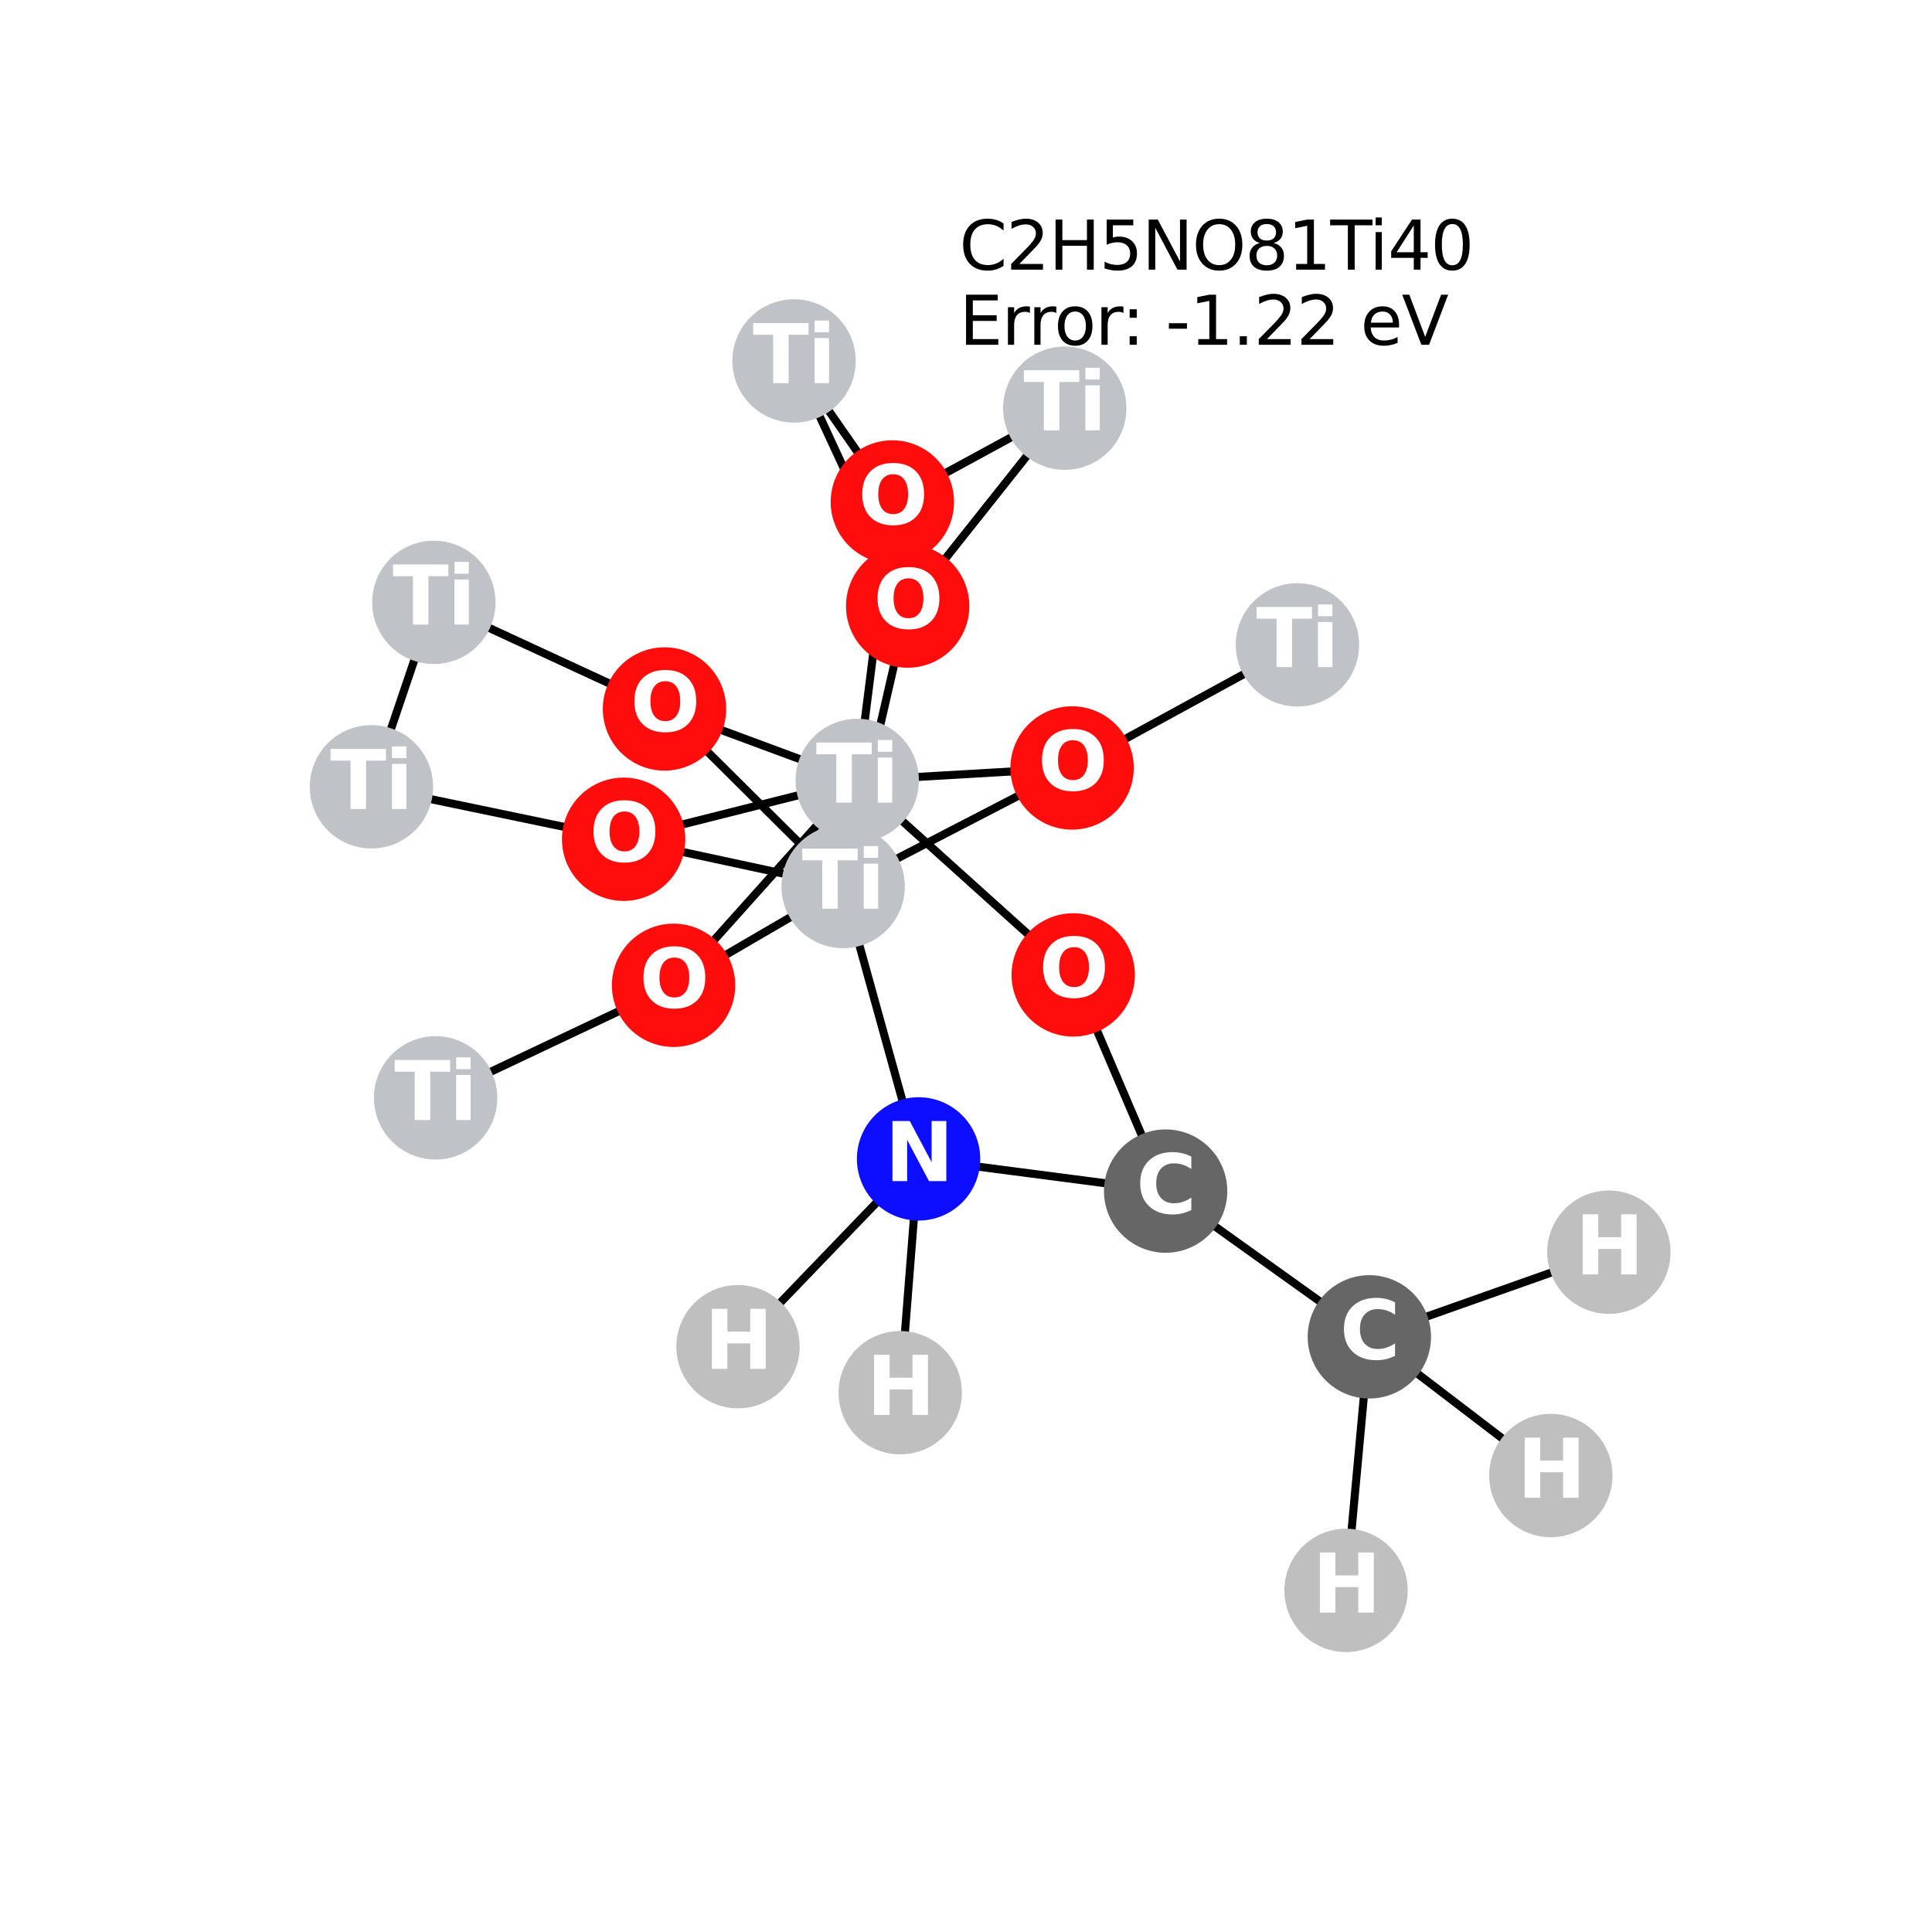 <?xml version="1.0" encoding="utf-8" standalone="no"?>
<!DOCTYPE svg PUBLIC "-//W3C//DTD SVG 1.1//EN"
  "http://www.w3.org/Graphics/SVG/1.1/DTD/svg11.dtd">
<svg xmlns:xlink="http://www.w3.org/1999/xlink" width="288pt" height="288pt" viewBox="0 0 288 288" xmlns="http://www.w3.org/2000/svg" version="1.1">
 <defs>
  <style type="text/css">*{stroke-linejoin: round; stroke-linecap: butt}</style>
 </defs>
 <g id="figure_1">
  <g id="patch_1">
   <path d="M 0 288 
L 288 288 
L 288 0 
L 0 0 
z
" style="fill: #ffffff"/>
  </g>
  <g id="axes_1">
   <g id="LineCollection_1">
    <path d="M 239.831 186.663 
L 204.128 199.279 
" clip-path="url(#p4a42ca466c)" style="fill: none; stroke: #000000; stroke-width: 1.2"/>
    <path d="M 127.784 116.338 
L 133.02 74.827 
" clip-path="url(#p4a42ca466c)" style="fill: none; stroke: #000000; stroke-width: 1.2"/>
    <path d="M 127.784 116.338 
L 159.813 114.479 
" clip-path="url(#p4a42ca466c)" style="fill: none; stroke: #000000; stroke-width: 1.2"/>
    <path d="M 127.784 116.338 
L 99.054 105.686 
" clip-path="url(#p4a42ca466c)" style="fill: none; stroke: #000000; stroke-width: 1.2"/>
    <path d="M 127.784 116.338 
L 100.405 146.878 
" clip-path="url(#p4a42ca466c)" style="fill: none; stroke: #000000; stroke-width: 1.2"/>
    <path d="M 127.784 116.338 
L 92.963 125.107 
" clip-path="url(#p4a42ca466c)" style="fill: none; stroke: #000000; stroke-width: 1.2"/>
    <path d="M 127.784 116.338 
L 159.983 145.329 
" clip-path="url(#p4a42ca466c)" style="fill: none; stroke: #000000; stroke-width: 1.2"/>
    <path d="M 158.724 60.846 
L 133.02 74.827 
" clip-path="url(#p4a42ca466c)" style="fill: none; stroke: #000000; stroke-width: 1.2"/>
    <path d="M 158.724 60.846 
L 135.304 90.346 
" clip-path="url(#p4a42ca466c)" style="fill: none; stroke: #000000; stroke-width: 1.2"/>
    <path d="M 64.674 89.793 
L 55.369 117.286 
" clip-path="url(#p4a42ca466c)" style="fill: none; stroke: #000000; stroke-width: 1.2"/>
    <path d="M 64.674 89.793 
L 99.054 105.686 
" clip-path="url(#p4a42ca466c)" style="fill: none; stroke: #000000; stroke-width: 1.2"/>
    <path d="M 193.406 96.128 
L 159.813 114.479 
" clip-path="url(#p4a42ca466c)" style="fill: none; stroke: #000000; stroke-width: 1.2"/>
    <path d="M 125.686 132.149 
L 159.813 114.479 
" clip-path="url(#p4a42ca466c)" style="fill: none; stroke: #000000; stroke-width: 1.2"/>
    <path d="M 125.686 132.149 
L 99.054 105.686 
" clip-path="url(#p4a42ca466c)" style="fill: none; stroke: #000000; stroke-width: 1.2"/>
    <path d="M 125.686 132.149 
L 135.304 90.346 
" clip-path="url(#p4a42ca466c)" style="fill: none; stroke: #000000; stroke-width: 1.2"/>
    <path d="M 125.686 132.149 
L 100.405 146.878 
" clip-path="url(#p4a42ca466c)" style="fill: none; stroke: #000000; stroke-width: 1.2"/>
    <path d="M 125.686 132.149 
L 92.963 125.107 
" clip-path="url(#p4a42ca466c)" style="fill: none; stroke: #000000; stroke-width: 1.2"/>
    <path d="M 125.686 132.149 
L 136.929 172.755 
" clip-path="url(#p4a42ca466c)" style="fill: none; stroke: #000000; stroke-width: 1.2"/>
    <path d="M 135.304 90.346 
L 118.364 53.804 
" clip-path="url(#p4a42ca466c)" style="fill: none; stroke: #000000; stroke-width: 1.2"/>
    <path d="M 118.364 53.804 
L 133.02 74.827 
" clip-path="url(#p4a42ca466c)" style="fill: none; stroke: #000000; stroke-width: 1.2"/>
    <path d="M 55.369 117.286 
L 92.963 125.107 
" clip-path="url(#p4a42ca466c)" style="fill: none; stroke: #000000; stroke-width: 1.2"/>
    <path d="M 100.405 146.878 
L 64.935 163.653 
" clip-path="url(#p4a42ca466c)" style="fill: none; stroke: #000000; stroke-width: 1.2"/>
    <path d="M 159.983 145.329 
L 173.758 177.555 
" clip-path="url(#p4a42ca466c)" style="fill: none; stroke: #000000; stroke-width: 1.2"/>
    <path d="M 173.758 177.555 
L 136.929 172.755 
" clip-path="url(#p4a42ca466c)" style="fill: none; stroke: #000000; stroke-width: 1.2"/>
    <path d="M 173.758 177.555 
L 204.128 199.279 
" clip-path="url(#p4a42ca466c)" style="fill: none; stroke: #000000; stroke-width: 1.2"/>
    <path d="M 136.929 172.755 
L 110.012 200.746 
" clip-path="url(#p4a42ca466c)" style="fill: none; stroke: #000000; stroke-width: 1.2"/>
    <path d="M 136.929 172.755 
L 134.193 207.608 
" clip-path="url(#p4a42ca466c)" style="fill: none; stroke: #000000; stroke-width: 1.2"/>
    <path d="M 204.128 199.279 
L 200.651 237.076 
" clip-path="url(#p4a42ca466c)" style="fill: none; stroke: #000000; stroke-width: 1.2"/>
    <path d="M 204.128 199.279 
L 231.179 219.956 
" clip-path="url(#p4a42ca466c)" style="fill: none; stroke: #000000; stroke-width: 1.2"/>
   </g>
   <g id="PathCollection_1">
    <defs>
     <path id="C0_0_ad37d9bdb3" d="M 0 8.944 
C 2.372 8.944 4.647 8.002 6.325 6.325 
C 8.002 4.647 8.944 2.372 8.944 -0 
C 8.944 -2.372 8.002 -4.647 6.325 -6.325 
C 4.647 -8.002 2.372 -8.944 0 -8.944 
C -2.372 -8.944 -4.647 -8.002 -6.325 -6.325 
C -8.002 -4.647 -8.944 -2.372 -8.944 0 
C -8.944 2.372 -8.002 4.647 -6.325 6.325 
C -4.647 8.002 -2.372 8.944 0 8.944 
z
"/>
    </defs>
    <g clip-path="url(#p4a42ca466c)">
     <use xlink:href="#C0_0_ad37d9bdb3" x="239.831" y="186.663" style="fill: #bfbfbf; stroke: #bfbfbf; stroke-width: 0.5"/>
    </g>
    <g clip-path="url(#p4a42ca466c)">
     <use xlink:href="#C0_0_ad37d9bdb3" x="127.784" y="116.338" style="fill: #bfc2c7; stroke: #bfc2c7; stroke-width: 0.5"/>
    </g>
    <g clip-path="url(#p4a42ca466c)">
     <use xlink:href="#C0_0_ad37d9bdb3" x="158.724" y="60.846" style="fill: #bfc2c7; stroke: #bfc2c7; stroke-width: 0.5"/>
    </g>
    <g clip-path="url(#p4a42ca466c)">
     <use xlink:href="#C0_0_ad37d9bdb3" x="64.674" y="89.793" style="fill: #bfc2c7; stroke: #bfc2c7; stroke-width: 0.5"/>
    </g>
    <g clip-path="url(#p4a42ca466c)">
     <use xlink:href="#C0_0_ad37d9bdb3" x="193.406" y="96.128" style="fill: #bfc2c7; stroke: #bfc2c7; stroke-width: 0.5"/>
    </g>
    <g clip-path="url(#p4a42ca466c)">
     <use xlink:href="#C0_0_ad37d9bdb3" x="125.686" y="132.149" style="fill: #bfc2c7; stroke: #bfc2c7; stroke-width: 0.5"/>
    </g>
    <g clip-path="url(#p4a42ca466c)">
     <use xlink:href="#C0_0_ad37d9bdb3" x="135.304" y="90.346" style="fill: #ff0d0d; stroke: #ff0d0d; stroke-width: 0.5"/>
    </g>
    <g clip-path="url(#p4a42ca466c)">
     <use xlink:href="#C0_0_ad37d9bdb3" x="118.364" y="53.804" style="fill: #bfc2c7; stroke: #bfc2c7; stroke-width: 0.5"/>
    </g>
    <g clip-path="url(#p4a42ca466c)">
     <use xlink:href="#C0_0_ad37d9bdb3" x="55.369" y="117.286" style="fill: #bfc2c7; stroke: #bfc2c7; stroke-width: 0.5"/>
    </g>
    <g clip-path="url(#p4a42ca466c)">
     <use xlink:href="#C0_0_ad37d9bdb3" x="100.405" y="146.878" style="fill: #ff0d0d; stroke: #ff0d0d; stroke-width: 0.5"/>
    </g>
    <g clip-path="url(#p4a42ca466c)">
     <use xlink:href="#C0_0_ad37d9bdb3" x="92.963" y="125.107" style="fill: #ff0d0d; stroke: #ff0d0d; stroke-width: 0.5"/>
    </g>
    <g clip-path="url(#p4a42ca466c)">
     <use xlink:href="#C0_0_ad37d9bdb3" x="64.935" y="163.653" style="fill: #bfc2c7; stroke: #bfc2c7; stroke-width: 0.5"/>
    </g>
    <g clip-path="url(#p4a42ca466c)">
     <use xlink:href="#C0_0_ad37d9bdb3" x="99.054" y="105.686" style="fill: #ff0d0d; stroke: #ff0d0d; stroke-width: 0.5"/>
    </g>
    <g clip-path="url(#p4a42ca466c)">
     <use xlink:href="#C0_0_ad37d9bdb3" x="133.02" y="74.827" style="fill: #ff0d0d; stroke: #ff0d0d; stroke-width: 0.5"/>
    </g>
    <g clip-path="url(#p4a42ca466c)">
     <use xlink:href="#C0_0_ad37d9bdb3" x="159.813" y="114.479" style="fill: #ff0d0d; stroke: #ff0d0d; stroke-width: 0.5"/>
    </g>
    <g clip-path="url(#p4a42ca466c)">
     <use xlink:href="#C0_0_ad37d9bdb3" x="159.983" y="145.329" style="fill: #ff0d0d; stroke: #ff0d0d; stroke-width: 0.5"/>
    </g>
    <g clip-path="url(#p4a42ca466c)">
     <use xlink:href="#C0_0_ad37d9bdb3" x="173.758" y="177.555" style="fill: #666666; stroke: #666666; stroke-width: 0.5"/>
    </g>
    <g clip-path="url(#p4a42ca466c)">
     <use xlink:href="#C0_0_ad37d9bdb3" x="136.929" y="172.755" style="fill: #0d0dff; stroke: #0d0dff; stroke-width: 0.5"/>
    </g>
    <g clip-path="url(#p4a42ca466c)">
     <use xlink:href="#C0_0_ad37d9bdb3" x="110.012" y="200.746" style="fill: #bfbfbf; stroke: #bfbfbf; stroke-width: 0.5"/>
    </g>
    <g clip-path="url(#p4a42ca466c)">
     <use xlink:href="#C0_0_ad37d9bdb3" x="134.193" y="207.608" style="fill: #bfbfbf; stroke: #bfbfbf; stroke-width: 0.5"/>
    </g>
    <g clip-path="url(#p4a42ca466c)">
     <use xlink:href="#C0_0_ad37d9bdb3" x="204.128" y="199.279" style="fill: #666666; stroke: #666666; stroke-width: 0.5"/>
    </g>
    <g clip-path="url(#p4a42ca466c)">
     <use xlink:href="#C0_0_ad37d9bdb3" x="200.651" y="237.076" style="fill: #bfbfbf; stroke: #bfbfbf; stroke-width: 0.5"/>
    </g>
    <g clip-path="url(#p4a42ca466c)">
     <use xlink:href="#C0_0_ad37d9bdb3" x="231.179" y="219.956" style="fill: #bfbfbf; stroke: #bfbfbf; stroke-width: 0.5"/>
    </g>
   </g>
   <g id="text_1">
    <g clip-path="url(#p4a42ca466c)">
     <!-- H -->
     <g style="fill: #ffffff" transform="translate(234.81 189.975) scale(0.12 -0.12)">
      <defs>
       <path id="DejaVuSans-Bold-48" d="M 588 4666 
L 1791 4666 
L 1791 2888 
L 3566 2888 
L 3566 4666 
L 4769 4666 
L 4769 0 
L 3566 0 
L 3566 1978 
L 1791 1978 
L 1791 0 
L 588 0 
L 588 4666 
z
" transform="scale(0.016)"/>
      </defs>
      <use xlink:href="#DejaVuSans-Bold-48"/>
     </g>
    </g>
   </g>
   <g id="text_2">
    <g clip-path="url(#p4a42ca466c)">
     <!-- Ti -->
     <g style="fill: #ffffff" transform="translate(121.634 119.649) scale(0.12 -0.12)">
      <defs>
       <path id="DejaVuSans-Bold-54" d="M 31 4666 
L 4331 4666 
L 4331 3756 
L 2784 3756 
L 2784 0 
L 1581 0 
L 1581 3756 
L 31 3756 
L 31 4666 
z
" transform="scale(0.016)"/>
       <path id="DejaVuSans-Bold-69" d="M 538 3500 
L 1656 3500 
L 1656 0 
L 538 0 
L 538 3500 
z
M 538 4863 
L 1656 4863 
L 1656 3950 
L 538 3950 
L 538 4863 
z
" transform="scale(0.016)"/>
      </defs>
      <use xlink:href="#DejaVuSans-Bold-54"/>
      <use xlink:href="#DejaVuSans-Bold-69" transform="translate(68.213 0)"/>
     </g>
    </g>
   </g>
   <g id="text_3">
    <g clip-path="url(#p4a42ca466c)">
     <!-- Ti -->
     <g style="fill: #ffffff" transform="translate(152.574 64.157) scale(0.12 -0.12)">
      <use xlink:href="#DejaVuSans-Bold-54"/>
      <use xlink:href="#DejaVuSans-Bold-69" transform="translate(68.213 0)"/>
     </g>
    </g>
   </g>
   <g id="text_4">
    <g clip-path="url(#p4a42ca466c)">
     <!-- Ti -->
     <g style="fill: #ffffff" transform="translate(58.524 93.104) scale(0.12 -0.12)">
      <use xlink:href="#DejaVuSans-Bold-54"/>
      <use xlink:href="#DejaVuSans-Bold-69" transform="translate(68.213 0)"/>
     </g>
    </g>
   </g>
   <g id="text_5">
    <g clip-path="url(#p4a42ca466c)">
     <!-- Ti -->
     <g style="fill: #ffffff" transform="translate(187.256 99.44) scale(0.12 -0.12)">
      <use xlink:href="#DejaVuSans-Bold-54"/>
      <use xlink:href="#DejaVuSans-Bold-69" transform="translate(68.213 0)"/>
     </g>
    </g>
   </g>
   <g id="text_6">
    <g clip-path="url(#p4a42ca466c)">
     <!-- Ti -->
     <g style="fill: #ffffff" transform="translate(119.536 135.46) scale(0.12 -0.12)">
      <use xlink:href="#DejaVuSans-Bold-54"/>
      <use xlink:href="#DejaVuSans-Bold-69" transform="translate(68.213 0)"/>
     </g>
    </g>
   </g>
   <g id="text_7">
    <g clip-path="url(#p4a42ca466c)">
     <!-- O -->
     <g style="fill: #ffffff" transform="translate(130.203 93.657) scale(0.12 -0.12)">
      <defs>
       <path id="DejaVuSans-Bold-4f" d="M 2719 3878 
Q 2169 3878 1866 3472 
Q 1563 3066 1563 2328 
Q 1563 1594 1866 1187 
Q 2169 781 2719 781 
Q 3272 781 3575 1187 
Q 3878 1594 3878 2328 
Q 3878 3066 3575 3472 
Q 3272 3878 2719 3878 
z
M 2719 4750 
Q 3844 4750 4481 4106 
Q 5119 3463 5119 2328 
Q 5119 1197 4481 553 
Q 3844 -91 2719 -91 
Q 1597 -91 958 553 
Q 319 1197 319 2328 
Q 319 3463 958 4106 
Q 1597 4750 2719 4750 
z
" transform="scale(0.016)"/>
      </defs>
      <use xlink:href="#DejaVuSans-Bold-4f"/>
     </g>
    </g>
   </g>
   <g id="text_8">
    <g clip-path="url(#p4a42ca466c)">
     <!-- Ti -->
     <g style="fill: #ffffff" transform="translate(112.214 57.115) scale(0.12 -0.12)">
      <use xlink:href="#DejaVuSans-Bold-54"/>
      <use xlink:href="#DejaVuSans-Bold-69" transform="translate(68.213 0)"/>
     </g>
    </g>
   </g>
   <g id="text_9">
    <g clip-path="url(#p4a42ca466c)">
     <!-- Ti -->
     <g style="fill: #ffffff" transform="translate(49.219 120.597) scale(0.12 -0.12)">
      <use xlink:href="#DejaVuSans-Bold-54"/>
      <use xlink:href="#DejaVuSans-Bold-69" transform="translate(68.213 0)"/>
     </g>
    </g>
   </g>
   <g id="text_10">
    <g clip-path="url(#p4a42ca466c)">
     <!-- O -->
     <g style="fill: #ffffff" transform="translate(95.304 150.189) scale(0.12 -0.12)">
      <use xlink:href="#DejaVuSans-Bold-4f"/>
     </g>
    </g>
   </g>
   <g id="text_11">
    <g clip-path="url(#p4a42ca466c)">
     <!-- O -->
     <g style="fill: #ffffff" transform="translate(87.862 128.418) scale(0.12 -0.12)">
      <use xlink:href="#DejaVuSans-Bold-4f"/>
     </g>
    </g>
   </g>
   <g id="text_12">
    <g clip-path="url(#p4a42ca466c)">
     <!-- Ti -->
     <g style="fill: #ffffff" transform="translate(58.785 166.964) scale(0.12 -0.12)">
      <use xlink:href="#DejaVuSans-Bold-54"/>
      <use xlink:href="#DejaVuSans-Bold-69" transform="translate(68.213 0)"/>
     </g>
    </g>
   </g>
   <g id="text_13">
    <g clip-path="url(#p4a42ca466c)">
     <!-- O -->
     <g style="fill: #ffffff" transform="translate(93.953 108.997) scale(0.12 -0.12)">
      <use xlink:href="#DejaVuSans-Bold-4f"/>
     </g>
    </g>
   </g>
   <g id="text_14">
    <g clip-path="url(#p4a42ca466c)">
     <!-- O -->
     <g style="fill: #ffffff" transform="translate(127.919 78.139) scale(0.12 -0.12)">
      <use xlink:href="#DejaVuSans-Bold-4f"/>
     </g>
    </g>
   </g>
   <g id="text_15">
    <g clip-path="url(#p4a42ca466c)">
     <!-- O -->
     <g style="fill: #ffffff" transform="translate(154.712 117.79) scale(0.12 -0.12)">
      <use xlink:href="#DejaVuSans-Bold-4f"/>
     </g>
    </g>
   </g>
   <g id="text_16">
    <g clip-path="url(#p4a42ca466c)">
     <!-- O -->
     <g style="fill: #ffffff" transform="translate(154.882 148.64) scale(0.12 -0.12)">
      <use xlink:href="#DejaVuSans-Bold-4f"/>
     </g>
    </g>
   </g>
   <g id="text_17">
    <g clip-path="url(#p4a42ca466c)">
     <!-- C -->
     <g style="fill: #ffffff" transform="translate(169.355 180.866) scale(0.12 -0.12)">
      <defs>
       <path id="DejaVuSans-Bold-43" d="M 4288 256 
Q 3956 84 3597 -3 
Q 3238 -91 2847 -91 
Q 1681 -91 1000 561 
Q 319 1213 319 2328 
Q 319 3447 1000 4098 
Q 1681 4750 2847 4750 
Q 3238 4750 3597 4662 
Q 3956 4575 4288 4403 
L 4288 3438 
Q 3953 3666 3628 3772 
Q 3303 3878 2944 3878 
Q 2300 3878 1931 3465 
Q 1563 3053 1563 2328 
Q 1563 1606 1931 1193 
Q 2300 781 2944 781 
Q 3303 781 3628 887 
Q 3953 994 4288 1222 
L 4288 256 
z
" transform="scale(0.016)"/>
      </defs>
      <use xlink:href="#DejaVuSans-Bold-43"/>
     </g>
    </g>
   </g>
   <g id="text_18">
    <g clip-path="url(#p4a42ca466c)">
     <!-- N -->
     <g style="fill: #ffffff" transform="translate(131.908 176.066) scale(0.12 -0.12)">
      <defs>
       <path id="DejaVuSans-Bold-4e" d="M 588 4666 
L 1931 4666 
L 3628 1466 
L 3628 4666 
L 4769 4666 
L 4769 0 
L 3425 0 
L 1728 3200 
L 1728 0 
L 588 0 
L 588 4666 
z
" transform="scale(0.016)"/>
      </defs>
      <use xlink:href="#DejaVuSans-Bold-4e"/>
     </g>
    </g>
   </g>
   <g id="text_19">
    <g clip-path="url(#p4a42ca466c)">
     <!-- H -->
     <g style="fill: #ffffff" transform="translate(104.991 204.057) scale(0.12 -0.12)">
      <use xlink:href="#DejaVuSans-Bold-48"/>
     </g>
    </g>
   </g>
   <g id="text_20">
    <g clip-path="url(#p4a42ca466c)">
     <!-- H -->
     <g style="fill: #ffffff" transform="translate(129.172 210.919) scale(0.12 -0.12)">
      <use xlink:href="#DejaVuSans-Bold-48"/>
     </g>
    </g>
   </g>
   <g id="text_21">
    <g clip-path="url(#p4a42ca466c)">
     <!-- C -->
     <g style="fill: #ffffff" transform="translate(199.724 202.59) scale(0.12 -0.12)">
      <use xlink:href="#DejaVuSans-Bold-43"/>
     </g>
    </g>
   </g>
   <g id="text_22">
    <g clip-path="url(#p4a42ca466c)">
     <!-- H -->
     <g style="fill: #ffffff" transform="translate(195.629 240.388) scale(0.12 -0.12)">
      <use xlink:href="#DejaVuSans-Bold-48"/>
     </g>
    </g>
   </g>
   <g id="text_23">
    <g clip-path="url(#p4a42ca466c)">
     <!-- H -->
     <g style="fill: #ffffff" transform="translate(226.158 223.267) scale(0.12 -0.12)">
      <use xlink:href="#DejaVuSans-Bold-48"/>
     </g>
    </g>
   </g>
   <g id="text_24">
    <!-- C2H5NO81Ti40 -->
    <g transform="translate(143.002 40.198) scale(0.1 -0.1)">
     <defs>
      <path id="DejaVuSans-43" d="M 4122 4306 
L 4122 3641 
Q 3803 3938 3442 4084 
Q 3081 4231 2675 4231 
Q 1875 4231 1450 3742 
Q 1025 3253 1025 2328 
Q 1025 1406 1450 917 
Q 1875 428 2675 428 
Q 3081 428 3442 575 
Q 3803 722 4122 1019 
L 4122 359 
Q 3791 134 3420 21 
Q 3050 -91 2638 -91 
Q 1578 -91 968 557 
Q 359 1206 359 2328 
Q 359 3453 968 4101 
Q 1578 4750 2638 4750 
Q 3056 4750 3426 4639 
Q 3797 4528 4122 4306 
z
" transform="scale(0.016)"/>
      <path id="DejaVuSans-32" d="M 1228 531 
L 3431 531 
L 3431 0 
L 469 0 
L 469 531 
Q 828 903 1448 1529 
Q 2069 2156 2228 2338 
Q 2531 2678 2651 2914 
Q 2772 3150 2772 3378 
Q 2772 3750 2511 3984 
Q 2250 4219 1831 4219 
Q 1534 4219 1204 4116 
Q 875 4013 500 3803 
L 500 4441 
Q 881 4594 1212 4672 
Q 1544 4750 1819 4750 
Q 2544 4750 2975 4387 
Q 3406 4025 3406 3419 
Q 3406 3131 3298 2873 
Q 3191 2616 2906 2266 
Q 2828 2175 2409 1742 
Q 1991 1309 1228 531 
z
" transform="scale(0.016)"/>
      <path id="DejaVuSans-48" d="M 628 4666 
L 1259 4666 
L 1259 2753 
L 3553 2753 
L 3553 4666 
L 4184 4666 
L 4184 0 
L 3553 0 
L 3553 2222 
L 1259 2222 
L 1259 0 
L 628 0 
L 628 4666 
z
" transform="scale(0.016)"/>
      <path id="DejaVuSans-35" d="M 691 4666 
L 3169 4666 
L 3169 4134 
L 1269 4134 
L 1269 2991 
Q 1406 3038 1543 3061 
Q 1681 3084 1819 3084 
Q 2600 3084 3056 2656 
Q 3513 2228 3513 1497 
Q 3513 744 3044 326 
Q 2575 -91 1722 -91 
Q 1428 -91 1123 -41 
Q 819 9 494 109 
L 494 744 
Q 775 591 1075 516 
Q 1375 441 1709 441 
Q 2250 441 2565 725 
Q 2881 1009 2881 1497 
Q 2881 1984 2565 2268 
Q 2250 2553 1709 2553 
Q 1456 2553 1204 2497 
Q 953 2441 691 2322 
L 691 4666 
z
" transform="scale(0.016)"/>
      <path id="DejaVuSans-4e" d="M 628 4666 
L 1478 4666 
L 3547 763 
L 3547 4666 
L 4159 4666 
L 4159 0 
L 3309 0 
L 1241 3903 
L 1241 0 
L 628 0 
L 628 4666 
z
" transform="scale(0.016)"/>
      <path id="DejaVuSans-4f" d="M 2522 4238 
Q 1834 4238 1429 3725 
Q 1025 3213 1025 2328 
Q 1025 1447 1429 934 
Q 1834 422 2522 422 
Q 3209 422 3611 934 
Q 4013 1447 4013 2328 
Q 4013 3213 3611 3725 
Q 3209 4238 2522 4238 
z
M 2522 4750 
Q 3503 4750 4090 4092 
Q 4678 3434 4678 2328 
Q 4678 1225 4090 567 
Q 3503 -91 2522 -91 
Q 1538 -91 948 565 
Q 359 1222 359 2328 
Q 359 3434 948 4092 
Q 1538 4750 2522 4750 
z
" transform="scale(0.016)"/>
      <path id="DejaVuSans-38" d="M 2034 2216 
Q 1584 2216 1326 1975 
Q 1069 1734 1069 1313 
Q 1069 891 1326 650 
Q 1584 409 2034 409 
Q 2484 409 2743 651 
Q 3003 894 3003 1313 
Q 3003 1734 2745 1975 
Q 2488 2216 2034 2216 
z
M 1403 2484 
Q 997 2584 770 2862 
Q 544 3141 544 3541 
Q 544 4100 942 4425 
Q 1341 4750 2034 4750 
Q 2731 4750 3128 4425 
Q 3525 4100 3525 3541 
Q 3525 3141 3298 2862 
Q 3072 2584 2669 2484 
Q 3125 2378 3379 2068 
Q 3634 1759 3634 1313 
Q 3634 634 3220 271 
Q 2806 -91 2034 -91 
Q 1263 -91 848 271 
Q 434 634 434 1313 
Q 434 1759 690 2068 
Q 947 2378 1403 2484 
z
M 1172 3481 
Q 1172 3119 1398 2916 
Q 1625 2713 2034 2713 
Q 2441 2713 2670 2916 
Q 2900 3119 2900 3481 
Q 2900 3844 2670 4047 
Q 2441 4250 2034 4250 
Q 1625 4250 1398 4047 
Q 1172 3844 1172 3481 
z
" transform="scale(0.016)"/>
      <path id="DejaVuSans-31" d="M 794 531 
L 1825 531 
L 1825 4091 
L 703 3866 
L 703 4441 
L 1819 4666 
L 2450 4666 
L 2450 531 
L 3481 531 
L 3481 0 
L 794 0 
L 794 531 
z
" transform="scale(0.016)"/>
      <path id="DejaVuSans-54" d="M -19 4666 
L 3928 4666 
L 3928 4134 
L 2272 4134 
L 2272 0 
L 1638 0 
L 1638 4134 
L -19 4134 
L -19 4666 
z
" transform="scale(0.016)"/>
      <path id="DejaVuSans-69" d="M 603 3500 
L 1178 3500 
L 1178 0 
L 603 0 
L 603 3500 
z
M 603 4863 
L 1178 4863 
L 1178 4134 
L 603 4134 
L 603 4863 
z
" transform="scale(0.016)"/>
      <path id="DejaVuSans-34" d="M 2419 4116 
L 825 1625 
L 2419 1625 
L 2419 4116 
z
M 2253 4666 
L 3047 4666 
L 3047 1625 
L 3713 1625 
L 3713 1100 
L 3047 1100 
L 3047 0 
L 2419 0 
L 2419 1100 
L 313 1100 
L 313 1709 
L 2253 4666 
z
" transform="scale(0.016)"/>
      <path id="DejaVuSans-30" d="M 2034 4250 
Q 1547 4250 1301 3770 
Q 1056 3291 1056 2328 
Q 1056 1369 1301 889 
Q 1547 409 2034 409 
Q 2525 409 2770 889 
Q 3016 1369 3016 2328 
Q 3016 3291 2770 3770 
Q 2525 4250 2034 4250 
z
M 2034 4750 
Q 2819 4750 3233 4129 
Q 3647 3509 3647 2328 
Q 3647 1150 3233 529 
Q 2819 -91 2034 -91 
Q 1250 -91 836 529 
Q 422 1150 422 2328 
Q 422 3509 836 4129 
Q 1250 4750 2034 4750 
z
" transform="scale(0.016)"/>
     </defs>
     <use xlink:href="#DejaVuSans-43"/>
     <use xlink:href="#DejaVuSans-32" transform="translate(69.824 0)"/>
     <use xlink:href="#DejaVuSans-48" transform="translate(133.447 0)"/>
     <use xlink:href="#DejaVuSans-35" transform="translate(208.643 0)"/>
     <use xlink:href="#DejaVuSans-4e" transform="translate(272.266 0)"/>
     <use xlink:href="#DejaVuSans-4f" transform="translate(347.07 0)"/>
     <use xlink:href="#DejaVuSans-38" transform="translate(425.781 0)"/>
     <use xlink:href="#DejaVuSans-31" transform="translate(489.404 0)"/>
     <use xlink:href="#DejaVuSans-54" transform="translate(553.027 0)"/>
     <use xlink:href="#DejaVuSans-69" transform="translate(610.986 0)"/>
     <use xlink:href="#DejaVuSans-34" transform="translate(638.77 0)"/>
     <use xlink:href="#DejaVuSans-30" transform="translate(702.393 0)"/>
    </g>
    <!-- Error: -1.22 eV -->
    <g transform="translate(143.002 51.396) scale(0.1 -0.1)">
     <defs>
      <path id="DejaVuSans-45" d="M 628 4666 
L 3578 4666 
L 3578 4134 
L 1259 4134 
L 1259 2753 
L 3481 2753 
L 3481 2222 
L 1259 2222 
L 1259 531 
L 3634 531 
L 3634 0 
L 628 0 
L 628 4666 
z
" transform="scale(0.016)"/>
      <path id="DejaVuSans-72" d="M 2631 2963 
Q 2534 3019 2420 3045 
Q 2306 3072 2169 3072 
Q 1681 3072 1420 2755 
Q 1159 2438 1159 1844 
L 1159 0 
L 581 0 
L 581 3500 
L 1159 3500 
L 1159 2956 
Q 1341 3275 1631 3429 
Q 1922 3584 2338 3584 
Q 2397 3584 2469 3576 
Q 2541 3569 2628 3553 
L 2631 2963 
z
" transform="scale(0.016)"/>
      <path id="DejaVuSans-6f" d="M 1959 3097 
Q 1497 3097 1228 2736 
Q 959 2375 959 1747 
Q 959 1119 1226 758 
Q 1494 397 1959 397 
Q 2419 397 2687 759 
Q 2956 1122 2956 1747 
Q 2956 2369 2687 2733 
Q 2419 3097 1959 3097 
z
M 1959 3584 
Q 2709 3584 3137 3096 
Q 3566 2609 3566 1747 
Q 3566 888 3137 398 
Q 2709 -91 1959 -91 
Q 1206 -91 779 398 
Q 353 888 353 1747 
Q 353 2609 779 3096 
Q 1206 3584 1959 3584 
z
" transform="scale(0.016)"/>
      <path id="DejaVuSans-3a" d="M 750 794 
L 1409 794 
L 1409 0 
L 750 0 
L 750 794 
z
M 750 3309 
L 1409 3309 
L 1409 2516 
L 750 2516 
L 750 3309 
z
" transform="scale(0.016)"/>
      <path id="DejaVuSans-20" transform="scale(0.016)"/>
      <path id="DejaVuSans-2d" d="M 313 2009 
L 1997 2009 
L 1997 1497 
L 313 1497 
L 313 2009 
z
" transform="scale(0.016)"/>
      <path id="DejaVuSans-2e" d="M 684 794 
L 1344 794 
L 1344 0 
L 684 0 
L 684 794 
z
" transform="scale(0.016)"/>
      <path id="DejaVuSans-65" d="M 3597 1894 
L 3597 1613 
L 953 1613 
Q 991 1019 1311 708 
Q 1631 397 2203 397 
Q 2534 397 2845 478 
Q 3156 559 3463 722 
L 3463 178 
Q 3153 47 2828 -22 
Q 2503 -91 2169 -91 
Q 1331 -91 842 396 
Q 353 884 353 1716 
Q 353 2575 817 3079 
Q 1281 3584 2069 3584 
Q 2775 3584 3186 3129 
Q 3597 2675 3597 1894 
z
M 3022 2063 
Q 3016 2534 2758 2815 
Q 2500 3097 2075 3097 
Q 1594 3097 1305 2825 
Q 1016 2553 972 2059 
L 3022 2063 
z
" transform="scale(0.016)"/>
      <path id="DejaVuSans-56" d="M 1831 0 
L 50 4666 
L 709 4666 
L 2188 738 
L 3669 4666 
L 4325 4666 
L 2547 0 
L 1831 0 
z
" transform="scale(0.016)"/>
     </defs>
     <use xlink:href="#DejaVuSans-45"/>
     <use xlink:href="#DejaVuSans-72" transform="translate(63.184 0)"/>
     <use xlink:href="#DejaVuSans-72" transform="translate(102.547 0)"/>
     <use xlink:href="#DejaVuSans-6f" transform="translate(141.41 0)"/>
     <use xlink:href="#DejaVuSans-72" transform="translate(202.592 0)"/>
     <use xlink:href="#DejaVuSans-3a" transform="translate(241.955 0)"/>
     <use xlink:href="#DejaVuSans-20" transform="translate(275.646 0)"/>
     <use xlink:href="#DejaVuSans-2d" transform="translate(307.434 0)"/>
     <use xlink:href="#DejaVuSans-31" transform="translate(343.518 0)"/>
     <use xlink:href="#DejaVuSans-2e" transform="translate(407.141 0)"/>
     <use xlink:href="#DejaVuSans-32" transform="translate(438.928 0)"/>
     <use xlink:href="#DejaVuSans-32" transform="translate(502.551 0)"/>
     <use xlink:href="#DejaVuSans-20" transform="translate(566.174 0)"/>
     <use xlink:href="#DejaVuSans-65" transform="translate(597.961 0)"/>
     <use xlink:href="#DejaVuSans-56" transform="translate(659.484 0)"/>
    </g>
   </g>
  </g>
 </g>
 <defs>
  <clipPath id="p4a42ca466c">
   <rect x="36" y="34.56" width="223.2" height="221.76"/>
  </clipPath>
 </defs>
</svg>
